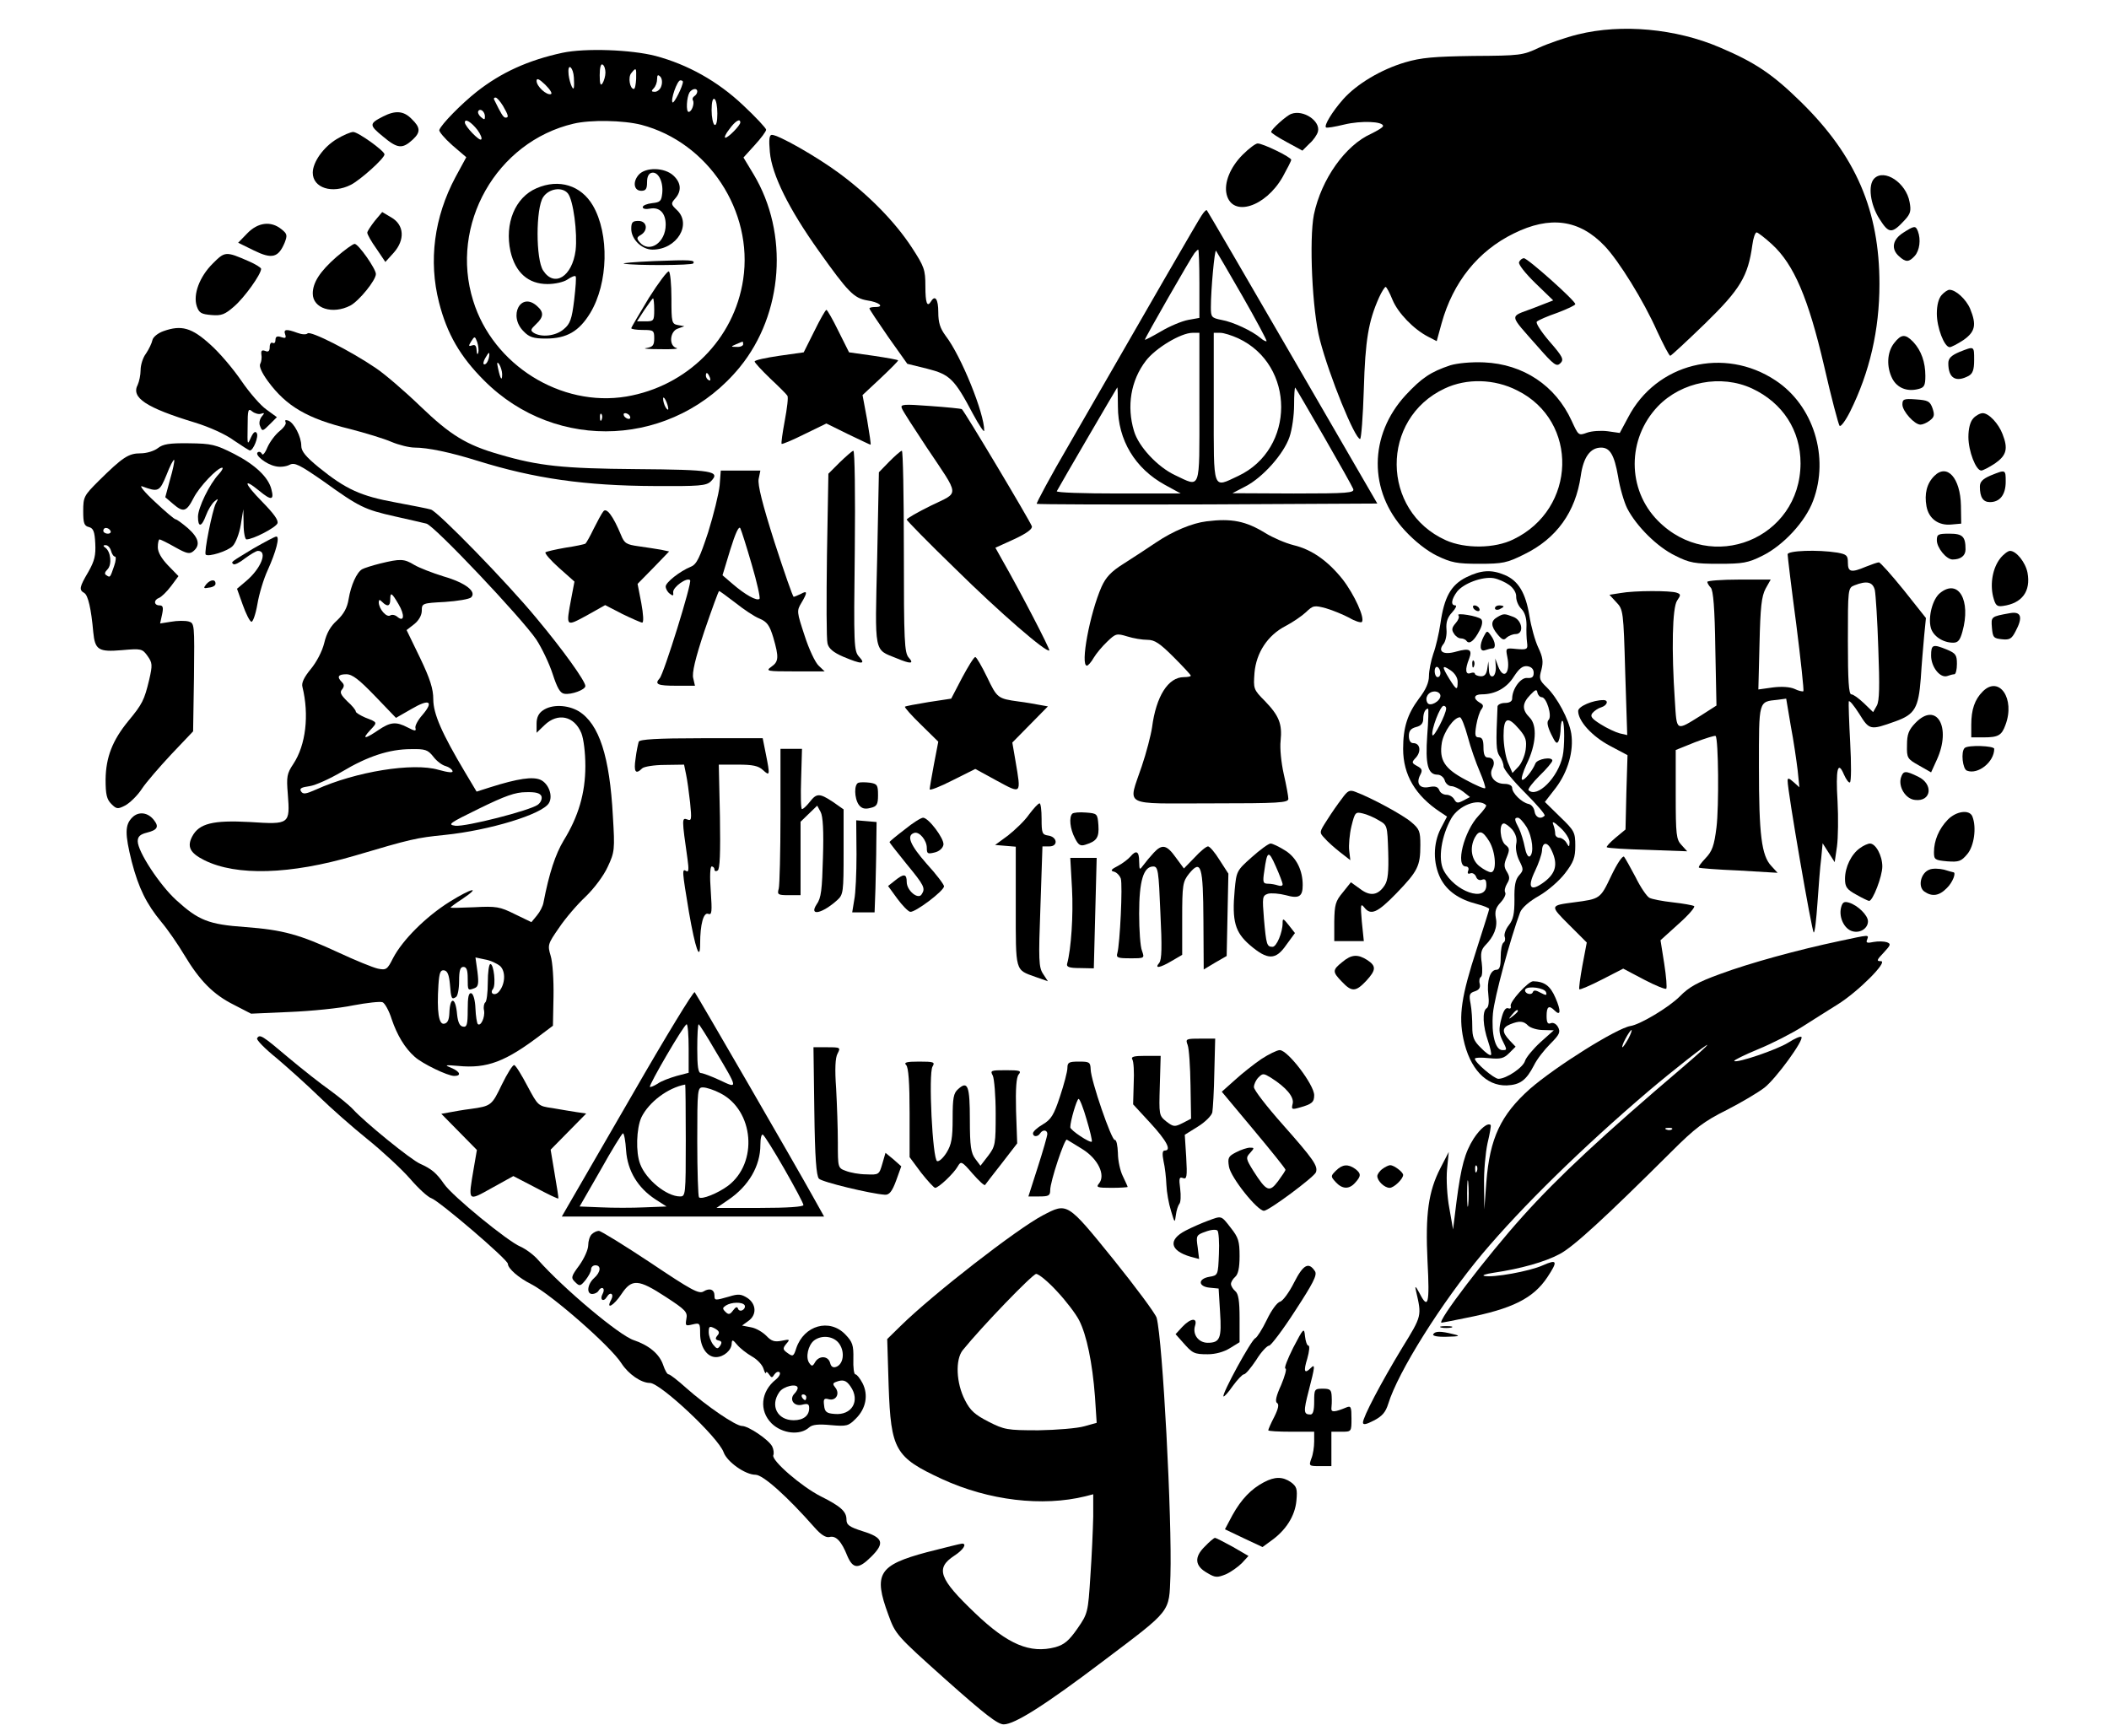 <?xml version="1.0" standalone="no"?>
<!DOCTYPE svg PUBLIC "-//W3C//DTD SVG 20010904//EN"
 "http://www.w3.org/TR/2001/REC-SVG-20010904/DTD/svg10.dtd">
<svg version="1.0" xmlns="http://www.w3.org/2000/svg"
 width="735pt" height="605pt" viewBox="0 0 735 605"
 preserveAspectRatio="xMidYMid meet">

<g transform="translate(0,605) scale(0.1,-0.1)"
fill="#000000" stroke="none">
<path d="M5499 5930 c-41 -10 -102 -31 -135 -46 -57 -27 -66 -28 -229 -29
-139 -2 -182 -6 -237 -22 -85 -25 -170 -76 -217 -129 -38 -43 -67 -91 -60 -98
2 -3 31 2 64 10 58 14 135 11 135 -5 0 -5 -19 -16 -41 -27 -90 -40 -174 -158
-200 -282 -17 -86 -6 -336 21 -437 33 -127 122 -345 140 -345 4 0 10 78 13
173 5 172 16 237 53 320 9 20 20 37 23 37 3 0 14 -20 24 -45 19 -46 74 -103
125 -129 l29 -15 17 62 c40 144 127 252 251 313 127 63 229 49 317 -43 49 -51
136 -191 183 -297 22 -47 42 -86 46 -86 3 0 58 51 122 113 122 119 149 164
164 273 3 24 10 44 15 44 4 0 29 -19 54 -42 76 -70 126 -187 181 -423 25 -110
50 -204 54 -209 4 -5 21 18 37 50 68 137 102 284 102 444 0 256 -82 447 -274
635 -98 96 -158 137 -283 190 -152 65 -341 83 -494 45z"/>
<path d="M1960 5866 c-120 -26 -214 -69 -299 -136 -53 -42 -123 -113 -130
-133 -2 -5 18 -29 45 -53 l49 -42 -38 -70 c-74 -139 -94 -291 -57 -436 28
-110 74 -189 157 -272 253 -254 663 -232 891 46 152 186 172 467 48 673 l-35
58 39 43 c22 24 40 48 40 54 0 5 -36 44 -81 86 -88 83 -192 141 -304 171 -85
22 -245 28 -325 11z m150 -69 c0 -12 -5 -29 -10 -37 -7 -11 -10 -3 -10 28 0
26 4 41 10 37 6 -3 10 -16 10 -28z m-110 -17 c1 -14 1 -29 0 -35 -3 -16 -19
28 -19 55 -1 31 17 14 19 -20z m217 -5 c-1 -19 -4 -35 -8 -35 -14 0 -21 41 -9
55 17 21 18 20 17 -20z m88 -24 c-3 -12 -14 -21 -23 -21 -12 0 -13 3 -4 12 7
7 12 21 12 32 0 15 3 17 11 9 6 -6 8 -20 4 -32z m-385 -29 c-15 -5 -50 27 -50
46 0 11 9 7 30 -13 17 -17 26 -31 20 -33z m460 43 c0 -15 -31 -77 -36 -72 -8
8 16 77 27 77 5 0 9 -2 9 -5z m50 -34 c0 -6 -5 -13 -10 -16 -6 -4 -8 -10 -5
-15 6 -10 -4 -40 -15 -40 -10 0 -7 51 3 68 10 14 27 16 27 3z m-677 -50 c19
-33 21 -41 9 -41 -8 0 -16 14 -40 63 -2 4 0 7 5 7 5 0 16 -13 26 -29z m747
-27 c0 -28 -4 -43 -10 -39 -5 3 -10 26 -10 51 0 28 4 43 10 39 6 -3 10 -26 10
-51z m-810 -10 c0 -12 -2 -12 -14 -2 -8 7 -12 16 -9 21 7 11 23 -2 23 -19z
m-26 -47 c11 -15 17 -30 13 -33 -6 -7 -56 45 -57 59 0 16 23 1 44 -26z m571
18 c233 -61 391 -301 355 -539 -31 -208 -195 -372 -407 -408 -228 -38 -465
110 -534 334 -83 265 81 554 350 617 59 14 173 12 236 -4z m345 8 c0 -10 -42
-53 -52 -53 -5 0 1 14 14 30 20 28 38 39 38 23z m-913 -802 c-3 -9 -5 -6 -6 8
-1 16 -5 21 -16 17 -12 -4 -13 -2 -3 14 12 19 13 19 21 -2 4 -12 6 -29 4 -37z
m923 29 c0 -5 -10 -10 -22 -9 -22 0 -22 1 -3 9 11 5 21 9 23 9 1 1 2 -3 2 -9z
m-887 -50 c-3 -11 -9 -20 -15 -20 -5 0 -4 9 2 20 6 11 12 20 14 20 2 0 2 -9
-1 -20z m47 -54 c0 -26 -6 -18 -14 19 -5 22 -4 26 4 15 5 -8 10 -24 10 -34z
m724 -12 c3 -8 2 -12 -4 -9 -6 3 -10 10 -10 16 0 14 7 11 14 -7z m-145 -109
c0 -5 -4 -3 -9 5 -5 8 -9 22 -9 30 0 16 17 -16 18 -35z m-232 -37 c-3 -8 -6
-5 -6 6 -1 11 2 17 5 13 3 -3 4 -12 1 -19z m98 12 c3 -5 2 -10 -4 -10 -5 0
-13 5 -16 10 -3 6 -2 10 4 10 5 0 13 -4 16 -10z"/>
<path d="M2226 5441 c-22 -25 -17 -56 9 -56 16 0 20 7 20 30 0 20 6 31 17 33
22 4 40 -31 36 -71 -3 -28 -7 -32 -35 -35 -18 -2 -33 -8 -33 -14 0 -6 11 -8
26 -5 33 6 54 -16 54 -56 0 -63 -57 -101 -91 -61 -11 13 -10 17 4 25 27 16 22
49 -8 49 -21 0 -25 -5 -25 -28 0 -36 37 -72 74 -72 85 0 139 89 84 139 -20 19
-20 22 -5 39 23 26 21 55 -6 80 -31 29 -97 30 -121 3z"/>
<path d="M1870 5394 c-75 -32 -112 -123 -91 -220 17 -74 62 -114 129 -114 27
0 57 7 70 16 13 9 25 14 28 11 3 -2 0 -40 -5 -83 -8 -66 -14 -83 -36 -101 -27
-24 -78 -30 -105 -13 -12 8 -11 12 8 30 27 25 28 42 4 63 -57 52 -102 -34 -47
-88 19 -20 34 -25 77 -25 73 0 116 25 155 89 63 104 67 276 9 375 -41 70 -118
94 -196 60z m109 -18 c19 -23 34 -138 27 -199 -12 -91 -74 -130 -113 -70 -26
39 -26 217 0 256 20 30 66 37 86 13z"/>
<path d="M2280 5140 c-69 -3 -116 -7 -105 -9 40 -7 237 -6 241 1 8 12 -10 13
-136 8z"/>
<path d="M2261 5011 c-33 -55 -61 -102 -61 -105 0 -3 18 -6 40 -6 38 0 40 -2
40 -29 0 -25 -5 -30 -27 -34 -16 -2 6 -4 47 -4 41 -1 67 1 58 4 -28 7 -24 59
5 68 l22 8 -22 4 c-22 4 -23 9 -23 93 0 49 -4 91 -9 94 -4 3 -36 -39 -70 -93z
m19 -41 c0 -38 -2 -40 -30 -40 l-30 0 26 40 c15 22 28 40 30 40 2 0 4 -18 4
-40z"/>
<path d="M1335 5644 c-49 -25 -49 -30 0 -70 50 -42 67 -44 103 -11 28 26 28
42 -3 72 -28 29 -57 31 -100 9z"/>
<path d="M4500 5653 c-17 -6 -70 -54 -70 -63 0 -3 24 -19 54 -35 l55 -30 24
24 c14 12 27 31 30 42 10 37 -51 78 -93 62z"/>
<path d="M1173 5565 c-46 -28 -83 -80 -83 -117 0 -53 68 -75 133 -42 33 17
117 92 117 106 0 12 -92 78 -109 78 -9 0 -35 -11 -58 -25z"/>
<path d="M2683 5520 c7 -79 66 -198 170 -344 103 -145 123 -165 169 -173 42
-6 62 -23 29 -23 -12 0 -21 -2 -21 -5 0 -3 30 -48 66 -100 l66 -93 69 -17 c79
-20 95 -35 160 -158 21 -39 39 -66 39 -58 1 59 -80 260 -134 330 -20 27 -26
47 -26 83 0 45 -11 61 -25 38 -14 -23 -20 -6 -20 53 0 57 -4 68 -47 134 -58
89 -149 182 -253 259 -80 59 -212 134 -235 134 -9 0 -11 -16 -7 -60z"/>
<path d="M4331 5511 c-44 -44 -66 -99 -56 -139 20 -80 135 -44 195 61 16 29
30 56 30 60 0 9 -98 57 -117 57 -7 0 -30 -17 -52 -39z"/>
<path d="M6532 5428 c-23 -23 -14 -91 18 -141 33 -52 43 -53 89 -3 19 21 22
31 16 62 -12 67 -88 117 -123 82z"/>
<path d="M4187 5298 c-14 -21 -174 -298 -461 -797 -65 -111 -115 -205 -113
-207 2 -2 270 -3 595 -2 l592 3 -295 509 c-162 280 -297 511 -299 513 -2 3
-11 -6 -19 -19z m-7 -237 l0 -119 -39 -7 c-22 -4 -65 -22 -95 -40 -31 -18 -56
-31 -56 -29 0 6 160 285 173 302 5 6 11 12 13 12 2 0 4 -54 4 -119z m150 -43
c48 -84 86 -155 84 -157 -2 -2 -12 3 -21 11 -28 24 -95 56 -136 63 -35 7 -37
10 -37 44 0 62 13 202 18 197 2 -3 44 -74 92 -158z m-150 -388 c0 -295 6 -279
-85 -236 -60 28 -127 99 -143 154 -26 86 -11 176 41 244 34 45 123 98 163 98
l24 0 0 -260z m135 241 c200 -93 200 -386 0 -480 -90 -42 -85 -57 -85 239 l0
260 23 0 c12 0 40 -9 62 -19z m-419 -238 c0 -117 60 -216 164 -273 l55 -30
-218 0 c-120 0 -216 3 -214 8 15 28 210 362 211 362 1 0 2 -30 2 -67z m718
-105 c53 -92 99 -174 102 -182 5 -14 -18 -16 -207 -16 l-214 1 46 24 c60 31
133 113 153 172 9 26 16 76 16 111 0 36 2 63 4 61 2 -2 47 -79 100 -171z"/>
<path d="M1306 5280 c-14 -18 -26 -36 -26 -41 0 -6 14 -31 32 -56 l31 -46 29
32 c40 45 37 97 -8 123 l-32 19 -26 -31z"/>
<path d="M862 5237 l-32 -33 55 -27 c63 -31 85 -25 107 27 10 26 9 31 -11 47
-37 30 -82 24 -119 -14z"/>
<path d="M6633 5239 c-38 -24 -43 -57 -15 -82 24 -22 35 -21 55 1 17 19 22 57
11 86 -8 20 -12 20 -51 -5z"/>
<path d="M1172 5154 c-57 -50 -82 -89 -82 -127 0 -52 69 -74 131 -42 30 16 89
88 89 110 0 18 -61 105 -74 105 -6 0 -35 -21 -64 -46z"/>
<path d="M741 5131 c-46 -46 -69 -108 -55 -149 8 -23 16 -27 51 -30 35 -3 47
2 79 30 36 31 94 112 94 131 0 4 -19 16 -42 26 -82 36 -84 35 -127 -8z"/>
<path d="M5294 5136 c-3 -7 21 -38 57 -73 l62 -60 -72 -28 c-82 -31 -84 -17
18 -133 57 -65 66 -71 79 -58 13 13 9 22 -38 76 -30 35 -49 65 -44 69 5 5 37
19 72 31 34 13 62 26 62 30 0 12 -166 160 -179 160 -6 0 -14 -6 -17 -14z"/>
<path d="M6767 5022 c-11 -12 -17 -36 -17 -65 0 -49 26 -117 45 -117 5 0 27
11 48 25 41 29 46 53 23 109 -14 33 -50 66 -72 66 -6 0 -18 -8 -27 -18z"/>
<path d="M2838 4896 l-37 -74 -85 -12 c-47 -7 -86 -15 -86 -20 0 -4 24 -30 54
-59 30 -28 57 -55 60 -60 4 -5 -1 -44 -9 -87 -8 -43 -13 -79 -11 -81 2 -2 38
13 80 34 l76 37 75 -37 c42 -20 77 -37 79 -37 2 0 -4 39 -12 87 l-16 86 62 58
c34 32 62 60 62 63 0 2 -39 9 -86 16 l-85 12 -37 74 c-20 41 -39 74 -42 74 -3
0 -22 -33 -42 -74z"/>
<path d="M570 4896 c-20 -7 -37 -21 -39 -32 -2 -10 -12 -31 -22 -46 -11 -14
-19 -40 -19 -58 0 -17 -5 -40 -10 -51 -24 -45 29 -80 200 -132 49 -15 107 -41
135 -62 28 -19 53 -35 56 -35 12 0 31 49 24 60 -5 9 -12 4 -21 -16 -12 -27
-12 -24 -11 38 0 61 2 66 16 54 9 -7 23 -11 31 -8 12 4 13 3 2 -10 -7 -9 -10
-23 -6 -32 8 -21 9 -20 36 7 l23 23 -37 27 c-20 14 -59 59 -87 100 -28 41 -76
98 -109 127 -64 58 -100 68 -162 46z"/>
<path d="M994 4884 c4 -12 1 -14 -14 -9 -14 5 -20 2 -20 -10 0 -9 -4 -13 -10
-10 -5 3 -10 -3 -10 -14 0 -15 -5 -19 -16 -14 -11 4 -15 1 -13 -13 2 -10 0
-25 -4 -32 -5 -8 5 -31 27 -61 64 -87 137 -130 285 -166 54 -14 120 -34 145
-45 26 -11 63 -20 81 -20 45 0 123 -16 219 -46 199 -62 375 -87 618 -88 156
-1 179 1 195 16 36 36 7 41 -259 43 -257 2 -341 11 -477 51 -116 33 -172 68
-276 168 -55 53 -125 113 -155 133 -88 60 -228 131 -238 121 -5 -5 -20 -4 -36
2 -38 14 -49 13 -42 -6z"/>
<path d="M6601 4854 c-25 -32 -27 -83 -6 -124 17 -32 51 -46 90 -36 21 5 25
12 25 46 0 47 -14 88 -42 118 -28 29 -42 28 -67 -4z"/>
<path d="M6828 4823 c-28 -12 -38 -22 -38 -39 0 -52 26 -68 71 -44 14 8 19 21
19 55 0 50 1 49 -52 28z"/>
<path d="M5055 4777 c-69 -23 -100 -44 -156 -104 -129 -140 -130 -335 -3 -472
34 -37 77 -71 112 -88 50 -24 69 -28 147 -28 82 0 97 3 157 33 113 55 179 148
197 273 9 65 33 99 71 99 31 0 46 -26 59 -100 6 -39 21 -90 32 -112 32 -62
105 -135 168 -165 49 -25 68 -28 151 -28 84 0 102 3 152 28 73 36 150 119 177
192 57 152 1 332 -131 419 -179 119 -416 60 -514 -129 l-29 -54 -42 6 c-23 3
-55 1 -72 -5 -30 -11 -30 -10 -54 42 -56 122 -168 197 -305 203 -46 2 -93 -3
-117 -10z m233 -88 c215 -107 207 -413 -14 -519 -65 -32 -168 -33 -235 -3
-227 102 -229 424 -4 529 76 36 173 34 253 -7z m818 7 c107 -50 169 -146 169
-261 -1 -263 -311 -388 -497 -200 -108 109 -108 286 0 399 83 86 220 112 328
62z"/>
<path d="M6630 4640 c0 -23 42 -70 63 -70 7 0 22 6 32 14 16 12 18 19 10 43
-9 25 -16 28 -58 31 -42 3 -47 1 -47 -18z"/>
<path d="M3143 4627 c3 -9 42 -69 85 -134 119 -178 117 -156 17 -205 -47 -23
-85 -45 -85 -49 0 -3 75 -80 168 -170 155 -153 319 -295 329 -286 3 4 -102
207 -164 315 l-24 43 66 30 c45 21 64 36 61 45 -9 23 -236 403 -244 408 -4 2
-54 7 -111 11 -93 7 -104 6 -98 -8z"/>
<path d="M6877 4592 c-11 -12 -17 -36 -17 -65 0 -49 26 -117 45 -117 5 0 27
11 48 25 40 28 46 51 26 102 -14 37 -48 73 -69 73 -9 0 -24 -8 -33 -18z"/>
<path d="M995 4579 c4 -5 -5 -19 -20 -31 -15 -12 -34 -37 -43 -57 -8 -20 -17
-30 -19 -23 -3 6 -9 9 -14 6 -14 -8 27 -42 61 -49 16 -4 38 -1 49 5 18 9 34 1
119 -58 124 -89 142 -98 249 -122 48 -11 98 -22 109 -25 27 -6 333 -330 383
-404 19 -29 45 -83 57 -120 16 -49 26 -67 41 -69 24 -4 73 14 73 27 0 17 -78
126 -170 236 -102 124 -343 371 -368 379 -9 3 -65 14 -124 25 -120 22 -172 45
-267 122 -45 37 -61 56 -61 75 0 32 -25 80 -45 88 -10 3 -13 2 -10 -5z"/>
<path d="M550 4488 c-13 -10 -39 -18 -60 -18 -42 0 -62 -13 -147 -97 -50 -50
-53 -55 -53 -104 0 -42 3 -52 20 -56 15 -4 20 -15 22 -57 2 -41 -2 -60 -24
-99 -32 -54 -33 -63 -14 -74 13 -8 24 -56 31 -136 6 -62 18 -70 100 -63 67 6
71 5 89 -20 17 -24 18 -31 6 -83 -17 -71 -24 -85 -72 -143 -56 -68 -79 -127
-80 -205 0 -52 4 -69 20 -85 18 -18 22 -19 49 -5 16 9 42 34 57 57 15 23 62
77 103 121 l76 80 3 188 c2 187 2 189 -19 195 -12 3 -39 3 -61 -1 l-38 -6 7
32 c5 24 3 31 -9 31 -20 0 -21 19 -2 26 8 3 27 21 42 41 l26 35 -36 37 c-23
24 -36 46 -36 64 0 15 3 27 6 27 3 0 28 -12 54 -27 41 -23 51 -25 64 -14 25
21 19 46 -19 80 -20 17 -39 31 -43 31 -4 0 -36 27 -72 61 -36 33 -56 58 -45
54 57 -21 61 -19 85 39 12 31 24 55 27 53 2 -3 -4 -33 -14 -67 l-17 -63 28
-24 c35 -30 46 -27 71 22 20 39 82 104 99 105 5 0 0 -10 -11 -22 -33 -35 -73
-118 -73 -149 0 -39 13 -36 28 5 7 19 20 40 29 48 14 12 15 11 5 -7 -12 -24
-42 -172 -35 -178 9 -9 77 12 94 30 10 10 23 43 28 73 l9 55 1 -52 c0 -29 5
-53 10 -53 23 0 102 41 108 56 4 11 -13 34 -53 75 -63 64 -70 87 -10 38 41
-34 52 -33 42 5 -10 42 -56 86 -130 124 -65 33 -79 36 -157 37 -70 1 -91 -3
-109 -17z m-165 -288 c3 -5 -1 -10 -9 -10 -9 0 -16 5 -16 10 0 6 4 10 9 10 6
0 13 -4 16 -10z m2 -70 c3 -11 9 -20 14 -20 4 0 3 -15 -3 -32 -14 -41 -14 -42
-27 -33 -8 4 -6 11 4 21 16 17 11 63 -9 76 -7 5 -7 8 2 8 8 0 16 -9 19 -20z"/>
<path d="M2926 4438 l-39 -39 -5 -284 c-2 -156 -2 -294 2 -308 4 -17 20 -31
55 -46 64 -27 80 -27 55 0 -18 20 -19 38 -15 370 2 194 0 348 -5 348 -5 -1
-26 -20 -48 -41z"/>
<path d="M3099 4441 l-36 -37 -6 -300 c-8 -337 -12 -316 67 -348 50 -21 63
-20 43 2 -15 17 -17 57 -17 370 0 194 -3 351 -7 351 -5 -1 -24 -18 -44 -38z"/>
<path d="M2508 4358 c-3 -29 -21 -102 -40 -163 -29 -88 -40 -112 -60 -120 -39
-16 -88 -55 -88 -69 0 -8 6 -19 14 -25 11 -9 14 -8 12 5 -1 18 48 53 59 42 8
-7 -92 -328 -106 -342 -19 -21 -7 -26 57 -26 l66 0 -6 26 c-5 18 7 69 39 165
26 76 49 139 51 139 3 0 28 -19 57 -41 29 -23 66 -48 84 -55 26 -11 35 -23 48
-66 20 -69 19 -84 -7 -102 -21 -15 -15 -16 82 -16 l104 0 -21 20 c-12 11 -34
58 -49 105 -27 82 -28 86 -11 114 22 37 21 44 -2 31 -11 -5 -22 -10 -25 -10
-3 0 -33 86 -67 191 -42 132 -59 200 -55 220 l6 29 -69 0 -69 0 -4 -52z m112
-276 c18 -61 30 -115 27 -119 -9 -9 -50 14 -94 52 l-35 30 27 89 c18 58 30 84
35 75 4 -8 22 -65 40 -127z"/>
<path d="M6741 4391 c-26 -26 -35 -62 -27 -106 8 -43 42 -68 88 -63 l33 3 -1
63 c-2 96 -48 148 -93 103z"/>
<path d="M6938 4393 c-28 -12 -38 -22 -38 -39 0 -37 11 -54 35 -54 35 0 55 26
55 71 0 43 0 43 -52 22z"/>
<path d="M2103 4268 c-6 -7 -21 -35 -34 -61 -13 -27 -26 -50 -29 -52 -4 -2
-35 -9 -70 -14 -34 -6 -65 -13 -69 -16 -3 -4 18 -28 47 -54 l54 -48 -11 -58
c-19 -101 -20 -100 54 -60 l64 36 60 -31 c33 -16 65 -30 69 -30 6 0 4 30 -3
68 l-13 67 55 56 55 57 -28 6 c-16 3 -51 8 -78 12 -43 6 -50 10 -62 40 -27 65
-50 96 -61 82z"/>
<path d="M4205 4233 c-50 -6 -117 -34 -175 -73 -30 -20 -81 -54 -113 -74 -45
-28 -63 -48 -78 -81 -41 -93 -75 -275 -51 -275 4 0 15 12 24 28 9 15 30 40 47
56 29 28 33 29 69 18 22 -7 53 -12 71 -12 25 0 43 -12 91 -60 33 -33 60 -62
60 -65 0 -3 -11 -5 -24 -5 -55 0 -97 -67 -111 -175 -4 -27 -20 -89 -36 -136
-48 -143 -73 -129 241 -129 237 0 270 2 270 16 0 8 -7 47 -16 86 -9 40 -14 91
-11 116 6 59 -5 87 -55 139 -40 40 -40 43 -36 98 6 70 46 131 108 163 25 13
57 35 71 48 25 24 29 25 70 14 24 -7 60 -22 81 -33 20 -12 40 -18 44 -15 12
13 -26 96 -67 149 -52 65 -108 104 -171 119 -28 7 -72 26 -98 42 -68 42 -118
52 -205 41z"/>
<path d="M6750 4167 c0 -26 33 -67 55 -67 28 0 45 13 45 35 0 45 -10 55 -56
55 -39 0 -44 -2 -44 -23z"/>
<path d="M884 4139 c-82 -50 -79 -47 -71 -55 4 -4 22 5 41 20 19 14 39 26 45
26 35 0 11 -61 -41 -105 l-32 -27 20 -56 c11 -31 24 -57 30 -59 5 -2 15 26 21
61 6 36 22 89 36 119 29 64 43 117 30 117 -5 0 -40 -19 -79 -41z"/>
<path d="M6230 4118 c0 -7 13 -116 30 -243 16 -126 27 -231 25 -234 -3 -2 -17
1 -31 8 -16 7 -45 9 -76 5 l-50 -7 4 159 c3 128 7 165 21 192 l18 32 -111 0
c-60 0 -110 -4 -110 -8 0 -4 6 -14 12 -20 9 -9 14 -73 16 -212 l4 -199 -53
-34 c-90 -56 -85 -58 -92 51 -12 176 -9 325 8 349 13 19 13 22 -1 27 -20 8
-148 8 -197 -1 l-38 -6 24 -26 c24 -25 25 -31 31 -245 l7 -218 -26 6 c-15 4
-45 18 -67 32 -32 20 -37 28 -28 39 7 8 20 17 31 20 21 7 26 25 7 25 -37 0
-88 -22 -88 -38 0 -35 48 -88 110 -121 l62 -33 -4 -130 -3 -129 -35 -29 c-19
-16 -33 -31 -30 -33 3 -3 67 -7 143 -9 l137 -5 -20 22 c-18 19 -20 35 -20 176
l0 155 67 27 c37 14 69 24 72 22 10 -10 12 -247 3 -319 -8 -64 -15 -83 -38
-107 -15 -16 -26 -30 -23 -33 2 -2 65 -7 139 -10 l135 -8 -22 24 c-34 36 -43
109 -43 344 0 235 -2 228 65 235 l30 4 16 -95 c10 -52 20 -122 24 -155 l6 -59
-20 18 c-16 14 -21 16 -21 5 -1 -32 85 -529 91 -529 4 0 9 46 13 103 4 56 9
126 13 155 l5 53 21 -33 21 -33 8 55 c4 30 5 101 2 157 -7 112 1 144 22 94 8
-18 17 -30 21 -28 5 3 5 65 1 139 -4 73 -6 138 -5 143 2 6 18 -14 36 -42 36
-58 38 -59 127 -27 67 24 80 46 88 149 3 50 9 117 12 151 l6 60 -77 97 c-43
53 -82 97 -87 97 -5 0 -25 -7 -45 -15 -52 -22 -63 -19 -63 14 0 25 -4 29 -37
35 -69 11 -173 7 -173 -6z m304 -125 c3 -16 9 -107 12 -203 5 -132 4 -182 -5
-199 l-13 -23 -32 31 c-18 17 -37 31 -44 31 -9 0 -12 48 -12 185 0 183 0 186
23 195 43 17 64 12 71 -17z"/>
<path d="M6971 4104 c-26 -33 -36 -87 -25 -133 8 -31 13 -36 34 -33 67 9 98
51 86 116 -7 36 -39 76 -61 76 -7 0 -23 -12 -34 -26z"/>
<path d="M1325 4086 c-28 -7 -56 -16 -63 -20 -19 -11 -39 -56 -47 -104 -5 -31
-17 -52 -40 -74 -23 -20 -37 -45 -45 -79 -7 -29 -27 -67 -47 -91 -23 -28 -33
-48 -29 -62 24 -98 12 -203 -32 -269 -22 -33 -24 -44 -19 -104 8 -106 7 -107
-132 -98 -129 7 -177 -5 -201 -50 -19 -36 -8 -58 42 -83 112 -56 300 -50 522
15 199 59 217 63 316 73 156 16 340 72 363 111 15 25 -1 68 -29 81 -27 12 -78
5 -176 -26 l-47 -15 -40 67 c-81 136 -111 204 -111 255 0 36 -11 71 -46 144
l-47 97 27 21 c16 13 26 31 26 47 0 25 2 26 80 30 45 3 86 10 92 16 20 20 -20
51 -96 73 -39 12 -85 30 -102 40 -36 22 -49 22 -119 5z m64 -142 c22 -37 20
-64 -4 -44 -8 7 -19 9 -25 5 -13 -8 -39 22 -40 45 0 11 3 11 12 2 18 -18 28
-15 28 8 0 28 5 25 29 -16z m-82 -320 l73 -76 54 31 c63 37 79 27 38 -21 -16
-18 -27 -39 -24 -46 3 -11 -3 -10 -26 2 -42 22 -61 20 -104 -9 -47 -32 -58
-32 -28 0 26 28 27 27 -17 44 -18 8 -33 17 -33 21 0 5 -13 21 -30 36 -22 22
-27 31 -18 41 8 10 8 17 0 25 -19 19 -14 28 15 28 21 0 44 -18 100 -76z m203
-211 c12 -16 31 -30 43 -33 11 -3 22 -11 24 -17 3 -7 -13 -6 -49 4 -88 26
-288 -6 -427 -69 -36 -16 -45 -17 -52 -6 -6 10 1 14 30 18 21 3 71 26 112 50
90 54 166 79 241 79 50 1 59 -2 78 -26z m377 -138 c3 -9 -2 -22 -13 -30 -28
-20 -250 -77 -287 -73 -29 4 -21 9 83 60 90 44 126 57 163 57 34 1 49 -3 54
-14z"/>
<path d="M5110 4038 c-54 -27 -77 -70 -90 -161 -5 -34 -16 -82 -25 -106 -8
-24 -15 -59 -15 -77 0 -23 -11 -48 -35 -79 -40 -54 -55 -100 -55 -175 0 -91
43 -163 129 -220 l24 -16 -22 -42 c-27 -53 -27 -120 -1 -173 23 -45 65 -74
128 -90 23 -6 42 -14 42 -17 0 -3 -20 -66 -44 -141 -53 -163 -63 -231 -46
-312 22 -104 79 -164 151 -162 47 2 68 18 95 70 10 21 36 54 57 75 32 32 36
41 27 58 -6 11 -16 17 -25 14 -11 -5 -15 2 -15 25 0 33 8 39 28 19 21 -21 23
-2 3 44 -18 42 -38 57 -78 58 -17 0 -84 -73 -78 -87 2 -7 -2 -10 -9 -7 -9 3
-17 -9 -24 -38 -9 -34 -8 -49 3 -72 18 -36 18 -36 1 -36 -25 0 -39 56 -33 128
5 56 61 262 95 353 7 16 32 38 66 57 31 18 70 52 90 78 30 39 36 55 36 96 0
47 -3 53 -53 101 l-53 52 38 49 c43 57 63 129 54 189 -8 50 -49 126 -86 162
-25 24 -27 30 -18 61 7 28 5 43 -11 77 -11 23 -25 73 -31 111 -13 79 -38 122
-86 142 -47 20 -83 17 -134 -8z m150 -27 c15 -11 25 -28 24 -41 0 -13 7 -31
18 -42 12 -12 18 -32 18 -56 -1 -20 0 -48 2 -62 3 -23 0 -25 -36 -22 -39 4
-39 4 -33 -27 12 -57 -13 -83 -32 -33 l-10 27 2 -29 c1 -16 -4 -31 -10 -33 -8
-3 -14 6 -14 24 l-2 28 -4 -27 c-3 -19 -10 -26 -24 -25 -10 1 -19 5 -19 9 0 4
-7 5 -15 2 -18 -7 -20 13 -5 50 12 32 2 38 -45 25 -45 -13 -66 0 -44 27 7 9
12 32 10 51 -2 25 4 42 20 59 12 13 17 24 11 24 -17 0 -14 21 6 48 23 29 88
53 127 47 17 -3 41 -14 55 -24z m-240 -307 c0 -8 -4 -14 -10 -14 -5 0 -10 9
-10 21 0 11 5 17 10 14 6 -3 10 -13 10 -21z m60 -30 c0 -32 -4 -30 -29 10 -27
44 -26 50 4 30 15 -10 25 -26 25 -40z m265 31 c0 -15 -6 -19 -22 -18 -23 3
-53 -38 -53 -72 0 -9 -9 -15 -25 -15 -14 0 -25 -6 -26 -12 -6 -133 -5 -155 7
-173 8 -11 14 -27 14 -36 0 -10 34 -51 75 -92 41 -41 72 -77 68 -80 -14 -14
-32 -6 -35 15 -2 13 -11 24 -21 26 -24 5 -57 38 -57 56 0 8 -11 14 -27 14 -34
0 -56 28 -42 54 11 21 4 38 -17 38 -9 0 -14 11 -14 35 0 25 -4 35 -16 35 -13
0 -15 7 -9 43 4 23 12 48 18 55 8 11 7 16 -6 23 -24 14 -21 29 7 29 47 0 87
22 112 62 19 29 31 38 47 36 14 -2 22 -10 22 -23z m28 -85 c17 0 37 -66 24
-79 -7 -7 -4 -23 9 -50 15 -31 20 -36 26 -23 4 9 7 30 7 46 1 16 4 27 7 23 7
-6 7 -91 0 -122 -16 -75 -89 -148 -119 -119 -3 4 14 26 38 50 25 24 45 48 45
53 0 15 -53 6 -59 -10 -11 -27 -41 -63 -47 -56 -3 3 4 27 16 53 34 69 38 136
11 163 -27 27 -27 49 2 79 18 19 23 21 25 8 2 -9 9 -16 15 -16z m-353 5 c0
-19 -36 -39 -45 -25 -11 18 3 40 25 40 11 0 20 -7 20 -15z m20 -44 c0 -20 -44
-105 -48 -93 -5 17 27 102 39 102 5 0 9 -4 9 -9z m-66 -94 c-7 -101 2 -137 36
-137 10 0 22 -9 25 -20 3 -11 14 -20 23 -20 9 0 28 -9 41 -19 l24 -19 -23 -12
c-19 -10 -24 -10 -32 4 -5 9 -17 16 -27 16 -11 0 -22 7 -25 16 -5 12 -14 15
-35 11 -34 -7 -47 13 -31 43 8 15 6 21 -11 30 -20 11 -20 13 -4 30 19 22 14
50 -10 50 -9 0 -15 9 -15 25 0 18 7 26 25 31 17 4 25 13 25 28 0 21 7 36 17
36 2 0 1 -42 -3 -93z m141 -4 c10 -38 29 -92 42 -122 13 -30 21 -56 19 -58 -3
-3 -33 10 -68 29 -74 39 -93 69 -83 130 7 38 42 88 63 88 5 0 17 -30 27 -67z
m180 25 c23 -27 26 -39 22 -71 -3 -22 -15 -49 -26 -60 l-20 -21 -16 37 c-8 20
-15 61 -15 92 0 65 14 71 55 23z m-116 -264 c3 -3 -9 -19 -26 -37 -51 -54 -82
-177 -44 -177 7 0 11 -6 8 -14 -4 -10 -1 -13 7 -10 7 3 16 -2 20 -11 3 -10 12
-15 21 -11 11 4 15 -1 15 -19 0 -61 -110 -23 -149 52 -20 39 -8 119 27 181 26
45 94 71 121 46z m141 -76 c21 -35 27 -93 11 -103 -6 -3 -13 11 -17 32 -4 21
-13 50 -20 65 -17 32 -17 38 -4 38 6 0 19 -15 30 -32z m150 -53 c-1 -18 -1
-19 -11 -2 -5 9 -17 17 -24 17 -8 0 -15 6 -15 14 0 8 -3 23 -7 33 -5 12 3 9
25 -12 18 -16 32 -39 32 -50z m-199 43 c12 -16 17 -32 13 -50 -3 -15 2 -40 11
-58 15 -30 15 -33 -1 -51 -13 -15 -17 -36 -16 -84 0 -50 -4 -70 -20 -90 -11
-14 -17 -32 -14 -40 3 -8 1 -17 -4 -20 -6 -4 -10 -26 -10 -51 0 -33 -4 -44
-15 -44 -22 0 -34 -40 -28 -87 3 -25 1 -43 -6 -47 -16 -10 -13 -63 5 -115 8
-24 13 -46 10 -48 -3 -3 -19 8 -35 25 -25 24 -30 38 -30 73 0 24 -2 60 -6 81
-6 31 -4 37 15 43 15 5 20 13 17 26 -3 10 -1 21 4 24 5 3 6 25 3 49 -5 33 -2
46 12 61 30 30 44 64 37 96 -4 23 0 36 17 54 12 13 19 28 16 34 -4 6 -1 19 6
31 10 16 10 24 0 41 -11 17 -11 27 -1 51 11 27 10 32 -4 43 -19 14 -24 75 -6
75 6 0 19 -10 30 -22z m-81 -40 c23 -38 27 -108 6 -108 -7 0 -25 9 -40 21 -28
22 -35 64 -16 100 15 27 27 24 50 -13z m218 -33 c22 -47 14 -78 -25 -108 -49
-37 -62 -22 -33 38 12 25 23 57 24 70 1 32 20 32 34 0z m-20 -493 c4 -12 0
-12 -19 -2 -16 9 -24 10 -27 2 -2 -6 -10 -8 -18 -5 -7 3 -11 9 -8 15 9 13 67
5 72 -10z m-98 -66 c0 -2 -8 -10 -17 -17 -16 -13 -17 -12 -4 4 13 16 21 21 21
13z m36 -51 c9 -8 32 -15 52 -15 l37 -1 -47 -42 c-25 -23 -49 -52 -53 -64 -6
-23 -65 -63 -93 -63 -15 0 -82 57 -82 70 0 4 22 5 49 2 41 -4 52 -1 71 18 l22
22 -21 22 c-27 29 -27 44 2 56 32 13 47 12 63 -5z"/>
<path d="M5135 3930 c3 -5 11 -10 16 -10 6 0 7 5 4 10 -3 6 -11 10 -16 10 -6
0 -7 -4 -4 -10z"/>
<path d="M5210 3930 c0 -5 7 -7 15 -4 8 4 15 8 15 10 0 2 -7 4 -15 4 -8 0 -15
-4 -15 -10z"/>
<path d="M5083 3905 c4 -5 -1 -17 -10 -27 -13 -15 -15 -23 -6 -36 5 -9 16 -17
24 -17 8 0 17 -4 20 -9 10 -13 27 1 45 36 10 18 12 34 6 40 -11 11 -90 24 -79
13z"/>
<path d="M5218 3899 c-23 -13 -23 -31 1 -60 16 -19 22 -22 32 -11 7 6 21 12
31 12 30 0 24 48 -8 60 -31 12 -34 12 -56 -1z"/>
<path d="M5171 3832 c-16 -31 -14 -55 5 -48 9 3 20 6 25 6 13 0 11 23 -5 45
-13 18 -14 18 -25 -3z"/>
<path d="M5131 3734 c0 -11 3 -14 6 -6 3 7 2 16 -1 19 -3 4 -6 -2 -5 -13z"/>
<path d="M719 4014 c-11 -14 -10 -16 9 -12 13 1 23 7 23 13 1 17 -17 16 -32
-1z"/>
<path d="M6761 3983 c-26 -21 -42 -83 -32 -121 8 -29 42 -52 78 -52 17 0 24 9
32 38 31 110 -14 187 -78 135z"/>
<path d="M7005 3913 c-67 -12 -66 -12 -63 -51 3 -34 6 -37 35 -40 27 -3 34 2
47 27 27 50 20 71 -19 64z"/>
<path d="M6730 3765 c0 -40 32 -80 57 -71 8 3 19 6 24 6 5 0 9 16 9 36 0 31
-4 37 -35 50 -49 20 -55 18 -55 -21z"/>
<path d="M3353 3688 l-38 -73 -79 -12 c-43 -7 -80 -14 -82 -16 -3 -2 23 -31
56 -63 l60 -59 -15 -78 c-8 -43 -15 -83 -15 -88 0 -5 36 9 79 31 l80 40 75
-41 c87 -47 85 -49 65 69 l-11 64 62 63 62 63 -28 5 c-16 3 -49 9 -74 12 -73
10 -75 12 -110 85 -19 39 -37 70 -41 70 -5 0 -25 -33 -46 -72z"/>
<path d="M6910 3640 c-28 -28 -40 -63 -40 -116 l0 -44 43 0 c51 0 63 7 76 43
35 92 -22 174 -79 117z"/>
<path d="M1892 3574 c-15 -10 -22 -25 -22 -46 l0 -32 28 27 c46 44 103 32 128
-28 8 -20 14 -68 14 -115 0 -94 -24 -176 -76 -260 -28 -47 -50 -112 -70 -216
-2 -12 -12 -32 -23 -45 l-19 -23 -58 28 c-52 26 -65 28 -141 24 -46 -2 -83 -3
-83 -1 0 1 18 15 40 29 70 47 34 39 -43 -9 -83 -52 -164 -133 -197 -196 -20
-40 -24 -43 -53 -37 -18 4 -79 29 -137 56 -136 63 -193 79 -326 89 -127 9
-162 23 -240 94 -58 53 -134 169 -134 205 0 16 8 24 32 30 36 9 43 20 25 43
-21 28 -54 32 -76 10 -26 -26 -26 -57 -2 -154 24 -92 51 -147 103 -210 22 -26
58 -78 80 -115 54 -90 101 -138 173 -174 l60 -31 135 6 c74 3 174 13 221 23
48 9 93 14 102 11 8 -3 23 -30 32 -59 19 -56 46 -101 80 -131 26 -24 115 -67
138 -67 26 0 21 15 -10 28 -25 10 -23 11 23 7 102 -10 166 14 295 113 l36 27
2 102 c1 57 -3 120 -10 142 -11 37 -10 41 29 97 22 33 64 82 93 109 30 29 63
73 77 104 24 51 25 60 18 175 -11 210 -48 323 -119 367 -39 23 -94 25 -125 3z
m-149 -891 c20 -19 18 -63 -4 -89 -14 -17 -34 -7 -21 9 11 14 3 87 -9 87 -5 0
-9 -29 -9 -64 0 -36 -4 -67 -9 -70 -4 -3 -7 -16 -4 -28 4 -24 -12 -57 -22 -47
-3 4 -7 28 -8 54 -1 28 -7 50 -14 53 -10 3 -13 -13 -13 -58 0 -52 -3 -61 -17
-58 -11 2 -17 15 -20 42 -5 62 -25 65 -27 4 -1 -22 -6 -34 -18 -36 -19 -4 -26
42 -20 136 3 43 7 52 20 50 12 -2 17 -17 20 -48 4 -51 6 -55 21 -45 6 3 11 28
11 56 0 37 4 49 15 49 11 0 15 -11 15 -40 0 -43 0 -43 24 -34 13 5 15 16 10
57 l-7 50 33 -7 c19 -3 42 -14 53 -23z"/>
<path d="M6675 3530 c-23 -24 -29 -39 -29 -77 -1 -45 1 -48 42 -71 l42 -24 20
44 c52 114 -1 205 -75 128z"/>
<path d="M2226 3465 c-2 -7 -8 -33 -11 -59 -7 -46 0 -57 23 -34 6 6 42 12 79
12 l67 1 7 -34 c4 -18 10 -62 14 -98 6 -60 5 -65 -10 -59 -19 7 -19 2 1 -138
5 -36 4 -47 -4 -42 -16 10 -15 2 9 -143 22 -127 39 -175 39 -110 0 68 12 110
28 104 13 -5 14 6 9 80 -4 51 -2 85 3 85 6 0 10 -5 10 -11 0 -5 5 -7 11 -3 8
4 10 62 8 188 l-4 181 66 0 c52 0 72 -4 88 -19 24 -22 25 -19 10 56 l-11 55
-214 0 c-156 0 -214 -4 -218 -12z"/>
<path d="M6847 3443 c-14 -13 -7 -74 8 -79 38 -15 95 30 95 76 0 11 -92 14
-103 3z"/>
<path d="M2720 3208 c0 -128 -3 -243 -6 -255 -6 -21 -3 -23 35 -23 l41 0 0
128 0 128 29 28 29 28 12 -22 c8 -15 11 -66 8 -159 -3 -112 -6 -141 -22 -163
-28 -43 20 -32 72 15 21 19 22 28 22 168 l0 148 -37 26 c-47 31 -57 31 -81 0
-11 -14 -23 -25 -27 -25 -4 0 -5 47 -3 105 l3 105 -37 0 -38 0 0 -232z"/>
<path d="M6625 3340 c-10 -32 16 -75 49 -78 57 -7 65 55 11 81 -45 22 -52 21
-60 -3z"/>
<path d="M2992 3322 c-16 -5 -15 -54 1 -77 10 -13 21 -16 40 -11 23 5 27 12
27 45 0 35 -3 39 -28 43 -16 2 -34 2 -40 0z"/>
<path d="M4677 3267 c-14 -18 -37 -51 -52 -75 -27 -42 -28 -43 -9 -63 10 -12
35 -34 54 -49 l36 -28 -4 34 c-2 18 1 56 8 85 12 48 14 50 39 44 14 -3 40 -14
56 -24 30 -17 30 -18 33 -110 2 -70 -1 -99 -12 -116 -23 -36 -51 -40 -86 -13
l-32 23 -28 -35 c-26 -31 -29 -43 -30 -102 l0 -68 51 0 52 0 -7 68 c-5 58 -4
65 8 50 23 -30 46 -20 113 49 74 77 83 94 83 168 0 47 -3 56 -32 80 -29 25
-140 85 -194 105 -20 8 -27 5 -47 -23z"/>
<path d="M3586 3211 c-15 -22 -49 -54 -73 -73 l-45 -33 36 -3 36 -3 0 -208 c0
-231 -3 -220 69 -246 l43 -15 -17 26 c-15 23 -16 48 -9 235 l7 209 24 0 c32 0
28 34 -5 38 -20 3 -22 9 -22 58 0 30 -3 54 -7 54 -5 0 -21 -18 -37 -39z"/>
<path d="M3737 3214 c-12 -12 -8 -53 9 -85 12 -24 19 -29 37 -23 39 12 48 25
45 68 -3 40 -4 41 -43 44 -23 2 -44 0 -48 -4z"/>
<path d="M6788 3193 c-31 -32 -48 -73 -48 -113 0 -26 3 -28 46 -32 41 -3 49 0
70 25 24 28 33 93 18 131 -10 26 -57 19 -86 -11z"/>
<path d="M3153 3159 c-29 -22 -53 -42 -53 -44 0 -2 27 -36 60 -77 61 -74 66
-84 52 -105 -12 -20 -52 13 -52 43 0 29 -10 30 -41 5 l-24 -19 32 -44 c17 -23
37 -44 45 -46 17 -3 118 73 118 89 0 6 -27 42 -61 79 -57 65 -71 98 -43 107
18 6 44 -26 44 -52 0 -21 3 -22 28 -16 16 4 28 15 30 27 3 21 -52 94 -71 94
-7 0 -36 -18 -64 -41z"/>
<path d="M2985 3073 c0 -65 -3 -137 -8 -160 l-7 -43 39 0 39 0 3 83 c1 45 3
116 3 157 l1 75 -35 3 -36 3 1 -118z"/>
<path d="M4362 3062 c-52 -46 -53 -49 -59 -113 -10 -110 1 -148 53 -193 62
-53 90 -53 127 1 l30 41 -22 28 c-19 24 -21 24 -21 7 0 -33 -21 -83 -35 -83
-20 0 -22 7 -30 97 -6 76 -6 81 14 88 11 3 39 1 62 -5 46 -13 59 -5 59 35 0
52 -22 96 -60 120 -22 14 -45 25 -52 25 -7 0 -37 -22 -66 -48z m108 -94 c0 -6
-7 -7 -16 -4 -9 3 -24 6 -35 6 -17 0 -19 5 -13 43 10 73 15 75 40 18 13 -29
24 -58 24 -63z"/>
<path d="M6482 3094 c-30 -21 -52 -66 -52 -107 0 -28 6 -37 39 -55 21 -12 42
-22 45 -22 13 0 46 86 46 120 0 38 -23 80 -43 80 -7 0 -23 -7 -35 -16z"/>
<path d="M4021 3078 c-12 -13 -28 -32 -36 -43 -14 -19 -14 -18 -15 13 0 35
-10 41 -31 16 -7 -8 -26 -23 -43 -32 -24 -12 -27 -17 -14 -20 9 -2 20 -13 24
-24 7 -22 -3 -229 -12 -260 -5 -16 2 -18 45 -18 50 0 50 0 41 26 -6 14 -10 72
-10 130 0 113 15 164 49 164 17 0 19 -14 25 -161 6 -119 5 -164 -4 -175 -18
-21 2 -18 44 7 l36 21 0 126 c0 119 2 129 24 157 42 51 49 28 50 -164 l1 -170
40 24 40 23 3 144 3 143 -31 48 c-16 26 -34 47 -40 47 -6 0 -27 -17 -47 -39
l-37 -38 -28 38 c-32 45 -48 48 -77 17z"/>
<path d="M5615 2997 c-38 -80 -38 -80 -130 -92 -84 -11 -84 -11 -17 -78 l62
-62 -15 -79 c-8 -44 -13 -81 -11 -84 3 -2 38 13 79 34 l74 38 72 -38 c40 -21
75 -35 78 -32 3 3 0 42 -7 87 l-13 82 63 57 c35 31 59 59 54 62 -5 3 -38 9
-74 13 -36 4 -73 11 -82 16 -9 5 -31 37 -48 72 -18 34 -36 66 -40 71 -5 5 -24
-23 -45 -67z"/>
<path d="M3736 2953 c5 -92 -3 -211 -17 -262 -3 -11 7 -15 44 -15 l49 -1 5
193 5 192 -46 0 -46 0 6 -107z"/>
<path d="M6724 3019 c-30 -11 -41 -59 -18 -76 27 -19 52 -16 79 12 20 19 34
55 22 55 -1 0 -16 4 -32 9 -17 4 -40 5 -51 0z"/>
<path d="M6416 2886 c-8 -34 12 -75 41 -82 27 -7 53 11 53 35 0 21 -36 56 -66
65 -17 5 -23 2 -28 -18z"/>
<path d="M6410 2770 c-142 -30 -311 -76 -416 -115 -77 -28 -108 -45 -140 -78
-38 -38 -138 -98 -172 -103 -48 -8 -259 -140 -350 -219 -102 -91 -140 -172
-152 -325 l-7 -95 -1 85 c-1 47 5 112 12 145 8 33 13 62 11 64 -10 9 -36 -12
-59 -47 -31 -49 -44 -97 -60 -220 l-12 -97 -13 74 c-8 42 -11 102 -8 135 l6
61 -29 -56 c-42 -82 -53 -160 -45 -326 8 -149 2 -169 -28 -110 -14 26 -17 27
-12 7 20 -87 21 -85 -48 -197 -74 -122 -137 -242 -137 -261 0 -9 11 -7 38 7
29 15 41 29 50 58 34 111 185 352 328 523 138 164 349 371 579 567 86 73 205
166 205 161 0 -3 -39 -38 -87 -79 -275 -234 -433 -381 -556 -518 -126 -140
-302 -371 -283 -371 2 0 39 7 82 16 165 32 238 69 287 143 37 56 34 63 -16 41
-46 -21 -175 -44 -204 -37 -10 2 5 7 32 11 95 14 180 38 230 65 47 24 159 127
389 356 84 84 115 107 193 146 51 26 110 61 132 78 41 32 139 167 129 177 -4
3 -24 -6 -46 -20 -40 -25 -179 -72 -188 -64 -2 3 35 21 83 41 49 20 119 56
155 79 37 24 92 58 122 77 71 44 178 151 151 151 -16 0 -15 4 10 30 24 26 26
30 11 36 -9 3 -30 4 -46 1 -23 -5 -28 -3 -23 8 6 18 11 18 -97 -5z m-735 -340
c-9 -16 -18 -30 -21 -30 -2 0 2 14 11 30 9 17 18 30 21 30 2 0 -2 -13 -11 -30z
m152 -316 c-3 -3 -12 -4 -19 -1 -8 3 -5 6 6 6 11 1 17 -2 13 -5z m-680 -146
c-3 -8 -6 -5 -6 6 -1 11 2 17 5 13 3 -3 4 -12 1 -19z m-30 -115 c-2 -21 -4 -4
-4 37 0 41 2 58 4 38 2 -21 2 -55 0 -75z"/>
<path d="M4678 2697 c-35 -28 -35 -34 -1 -69 34 -36 48 -35 84 3 35 38 36 52
4 73 -33 21 -55 20 -87 -7z"/>
<path d="M2205 2237 c-115 -199 -218 -377 -228 -394 l-19 -33 457 0 457 0 -38
68 c-57 103 -406 706 -413 714 -4 4 -101 -155 -216 -355z m195 158 l0 -84 -42
-11 c-24 -7 -54 -18 -66 -27 -13 -8 -25 -13 -27 -11 -5 5 119 218 128 218 4 0
7 -38 7 -85z m94 -9 c79 -132 78 -131 15 -101 -30 14 -60 25 -66 25 -10 0 -13
24 -13 85 0 47 2 85 5 85 2 0 29 -42 59 -94z m-104 -311 c0 -190 -1 -195 -20
-195 -47 0 -119 59 -139 113 -16 41 -13 124 4 162 26 54 93 104 153 115 1 0 2
-88 2 -195z m120 165 c118 -60 133 -243 27 -323 -35 -26 -92 -49 -101 -40 -3
4 -6 91 -6 195 0 183 1 188 20 188 12 0 39 -9 60 -20z m-328 -200 c5 -71 41
-130 102 -170 l39 -25 -77 -3 c-42 -2 -110 -2 -151 0 l-75 3 73 127 c39 70 75
128 78 128 4 0 9 -27 11 -60z m552 -65 c36 -63 66 -119 66 -125 0 -6 -54 -10
-152 -10 l-151 0 41 28 c71 48 112 118 112 192 0 23 4 39 9 35 5 -3 39 -57 75
-120z"/>
<path d="M896 2431 c-3 -5 27 -36 68 -69 40 -34 107 -94 148 -134 41 -40 117
-107 168 -148 51 -41 118 -103 148 -137 30 -35 64 -66 75 -69 27 -9 267 -214
267 -229 0 -16 38 -49 80 -70 71 -36 279 -218 316 -277 24 -37 68 -68 99 -68
36 0 239 -190 257 -242 12 -33 75 -78 111 -78 26 0 110 -75 206 -184 22 -25
39 -36 52 -33 22 6 42 -15 62 -66 20 -46 39 -47 84 -2 47 47 41 66 -30 88 -47
15 -57 22 -57 41 0 28 -20 46 -90 81 -67 34 -172 125 -165 143 3 7 1 21 -4 31
-13 24 -83 71 -105 71 -22 0 -123 69 -194 132 -30 27 -57 48 -62 48 -5 0 -13
15 -19 33 -13 38 -49 68 -102 86 -50 16 -244 179 -333 279 -15 18 -44 39 -62
47 -44 18 -237 176 -266 218 -27 39 -44 53 -84 71 -32 14 -192 144 -234 190
-14 15 -50 44 -80 66 -30 21 -95 72 -145 114 -91 77 -100 83 -109 67z"/>
<path d="M4139 2408 c5 -13 9 -76 10 -140 l2 -117 -29 -15 c-28 -14 -32 -14
-57 5 -26 21 -26 23 -23 125 l3 104 -53 0 c-40 0 -51 -3 -46 -12 5 -7 7 -45 5
-85 l-2 -72 60 -65 c57 -62 75 -96 50 -96 -8 0 -9 -12 -4 -37 5 -21 9 -58 10
-83 1 -25 8 -65 16 -90 13 -43 13 -44 17 -15 2 17 8 34 12 39 5 5 6 29 3 53
-5 37 -3 42 10 37 13 -5 15 5 11 73 l-5 78 45 28 c26 16 48 38 51 50 2 12 6
75 7 140 l3 117 -52 0 c-50 0 -52 -1 -44 -22z"/>
<path d="M2838 2178 c2 -163 7 -226 16 -236 11 -12 182 -53 230 -56 15 -1 25
11 39 49 l18 50 -27 24 -28 23 -11 -38 c-11 -38 -12 -39 -56 -37 -24 0 -56 6
-71 12 -28 10 -28 12 -28 98 0 49 -3 133 -6 189 -5 68 -3 108 5 122 11 21 10
22 -36 22 l-48 0 3 -222z"/>
<path d="M4396 2359 c-25 -17 -67 -50 -92 -73 l-46 -41 111 -133 c61 -73 111
-135 111 -139 0 -3 -12 -21 -26 -40 -30 -40 -40 -36 -86 36 -26 42 -27 46 -11
63 15 17 15 18 -1 18 -9 0 -31 -7 -48 -16 -27 -14 -30 -19 -25 -50 6 -38 99
-154 122 -154 17 0 174 117 181 134 8 22 -8 45 -116 167 -55 62 -100 120 -100
130 0 10 7 25 16 34 15 15 18 14 43 -1 54 -34 82 -68 76 -91 -5 -20 -3 -21 25
-13 43 12 50 19 50 43 0 36 -92 157 -120 157 -9 0 -38 -14 -64 -31z"/>
<path d="M3158 2338 c8 -8 12 -60 12 -167 l0 -154 40 -54 c23 -29 45 -53 49
-53 12 0 65 50 79 75 11 19 14 18 51 -25 22 -25 41 -43 44 -40 2 3 28 37 58
75 l54 70 -4 113 c-2 78 1 117 9 127 11 13 4 15 -44 15 -53 0 -56 -1 -46 -19
5 -11 10 -70 10 -132 0 -106 -1 -114 -26 -147 l-27 -35 -18 24 c-15 20 -19 43
-19 136 0 118 -7 138 -41 107 -16 -14 -19 -31 -19 -102 0 -69 -4 -91 -21 -119
-12 -19 -26 -32 -33 -30 -16 5 -31 306 -16 330 9 15 5 17 -47 17 -44 0 -54 -3
-45 -12z"/>
<path d="M3720 2328 c0 -13 -12 -58 -26 -100 -21 -64 -31 -80 -60 -97 -19 -11
-34 -25 -34 -31 0 -13 17 -13 25 0 9 14 25 12 25 -2 0 -7 -15 -59 -33 -115
l-33 -103 38 0 c33 0 38 3 38 22 0 30 50 180 58 176 4 -2 28 -17 54 -33 55
-34 82 -91 58 -120 -11 -13 -6 -15 44 -15 31 0 56 2 56 3 0 2 -8 19 -17 38 -9
18 -17 54 -17 80 -1 26 -5 47 -11 46 -11 -2 -83 206 -84 246 -1 25 -4 27 -41
27 -35 0 -40 -3 -40 -22z m67 -180 c12 -40 20 -74 18 -77 -6 -6 -75 40 -75 50
0 22 23 99 29 99 4 0 17 -33 28 -72z"/>
<path d="M1749 2270 c-35 -73 -37 -75 -109 -85 -25 -3 -58 -9 -74 -12 l-28 -5
62 -63 62 -63 -11 -64 c-20 -118 -22 -116 64 -68 l74 41 77 -40 c43 -23 78
-40 80 -38 1 1 -5 40 -13 86 l-14 84 62 63 62 63 -34 5 c-19 3 -56 9 -84 14
-50 7 -50 8 -87 77 -20 38 -40 71 -46 73 -5 1 -24 -29 -43 -68z"/>
<path d="M4656 1970 c-19 -19 -19 -20 -1 -40 23 -25 47 -26 68 -2 21 23 21 32
0 48 -25 18 -45 16 -67 -6z"/>
<path d="M4818 1976 c-10 -7 -18 -19 -18 -25 0 -17 25 -41 43 -41 15 0 47 31
47 45 0 10 -32 34 -45 34 -5 0 -18 -6 -27 -13z"/>
<path d="M3634 1814 c-91 -48 -382 -274 -495 -385 l-47 -46 5 -164 c8 -223 22
-248 186 -324 163 -75 350 -97 500 -60 l27 7 0 -78 c-1 -44 -5 -137 -10 -208
-8 -126 -9 -130 -45 -182 -30 -43 -46 -56 -77 -65 -88 -23 -165 9 -279 118
-127 121 -140 157 -73 201 31 20 45 42 27 42 -5 0 -60 -14 -123 -30 -168 -45
-187 -75 -134 -218 25 -69 28 -72 200 -226 136 -121 181 -156 202 -156 38 0
144 67 346 220 241 182 230 168 235 298 6 197 -27 820 -48 899 -4 14 -72 106
-151 204 -162 200 -160 198 -246 153z m50 -265 c31 -33 66 -79 77 -101 26 -51
46 -147 55 -265 l6 -92 -43 -12 c-24 -7 -96 -13 -160 -14 -109 0 -119 2 -174
30 -47 24 -64 39 -82 75 -31 60 -34 141 -8 174 68 84 243 265 256 266 9 0 42
-27 73 -61z"/>
<path d="M4209 1795 c-19 -7 -54 -22 -77 -34 -62 -32 -55 -70 17 -91 l30 -8
-5 41 c-6 40 -5 43 27 54 18 7 37 9 42 4 4 -4 7 -41 5 -82 -3 -73 -3 -74 -33
-79 -41 -7 -40 -34 1 -38 l31 -3 5 -82 c6 -91 0 -107 -43 -107 -32 0 -54 29
-44 60 9 29 -16 26 -45 -5 l-23 -25 24 -27 c35 -40 40 -43 88 -43 27 0 56 8
77 21 l34 21 0 83 c0 61 -4 86 -15 95 -8 7 -15 18 -15 25 0 7 7 18 15 25 10 9
15 31 15 72 0 52 -4 65 -31 99 -34 44 -31 42 -80 24z"/>
<path d="M2062 1748 c-7 -7 -12 -24 -12 -38 0 -15 -14 -46 -31 -70 -29 -39
-30 -44 -14 -59 15 -15 18 -14 36 8 10 13 19 29 19 37 0 8 7 14 15 14 21 0 19
-24 -5 -45 -23 -21 -27 -55 -6 -55 8 0 18 5 21 10 12 20 26 10 15 -10 -11 -20
3 -30 15 -10 12 20 26 10 15 -10 -20 -37 9 -21 36 20 36 54 59 52 154 -10 69
-45 77 -53 72 -77 -4 -24 -3 -25 22 -19 25 6 26 4 26 -32 0 -47 24 -82 55 -82
27 0 55 24 55 48 1 14 4 13 19 -5 10 -12 33 -30 52 -41 18 -10 36 -29 40 -43
4 -13 8 -19 8 -14 1 6 6 3 11 -5 9 -13 11 -13 19 0 6 8 13 11 18 7 4 -5 -2
-16 -13 -25 -53 -42 -59 -109 -15 -153 37 -36 99 -43 131 -14 11 10 33 12 75
8 56 -5 62 -3 87 22 36 35 45 83 24 124 -9 17 -20 31 -25 31 -5 0 -8 24 -7 54
1 48 -3 59 -28 85 -55 57 -144 32 -171 -48 -9 -29 -12 -30 -30 -17 -17 12 -18
16 -5 32 14 16 13 17 -16 11 -25 -5 -36 -1 -53 17 -13 13 -36 27 -54 30 l-31
6 22 16 c30 21 28 59 -3 80 -22 14 -32 15 -64 5 -49 -14 -51 -14 -51 3 0 22
-17 28 -38 15 -16 -10 -42 4 -185 100 -92 61 -173 111 -180 111 -7 0 -18 -5
-25 -12z m533 -247 c3 -5 0 -13 -7 -17 -6 -4 -14 -2 -16 5 -3 8 -8 6 -17 -6
-11 -15 -16 -16 -27 -5 -11 11 -10 14 2 22 19 12 57 13 65 1z m-95 -106 c-8
-10 -7 -14 4 -17 11 -2 13 -7 6 -18 -9 -13 -12 -12 -25 4 -8 11 -15 30 -15 43
0 21 3 22 21 13 16 -9 18 -15 9 -25z m426 -30 c19 -29 13 -70 -12 -79 -11 -4
-18 1 -21 14 -7 25 -38 26 -52 3 -9 -16 -12 -16 -21 -3 -13 19 -4 61 17 78 28
21 71 15 89 -13z m38 -147 c35 -50 5 -102 -56 -96 -27 2 -34 7 -36 30 -3 22 0
26 17 21 25 -6 39 20 22 41 -9 11 -9 15 1 19 25 10 37 7 52 -15z m-184 -6 c0
-4 -5 -13 -11 -19 -20 -20 -2 -46 26 -39 20 5 25 3 25 -12 0 -26 -20 -42 -54
-42 -57 0 -83 51 -50 98 14 21 64 32 64 14z m30 -32 c0 -5 -2 -10 -4 -10 -3 0
-8 5 -11 10 -3 6 -1 10 4 10 6 0 11 -4 11 -10z"/>
<path d="M4510 1580 c-17 -34 -39 -64 -49 -67 -10 -2 -31 -31 -46 -63 -16 -33
-34 -61 -40 -64 -14 -5 -118 -196 -111 -203 2 -2 17 14 32 36 16 22 34 41 39
41 6 0 25 23 43 50 17 28 38 50 45 50 6 0 48 55 91 122 62 95 77 124 69 137
-22 34 -41 24 -73 -39z"/>
<path d="M5023 1423 c9 -2 25 -2 35 0 9 3 1 5 -18 5 -19 0 -27 -2 -17 -5z"/>
<path d="M4507 1353 c-20 -40 -33 -73 -27 -73 5 0 -2 -26 -15 -57 -18 -39 -22
-59 -14 -63 7 -5 4 -20 -10 -48 -12 -23 -21 -44 -21 -47 0 -3 36 -5 80 -5 l80
0 0 -34 c0 -19 -4 -46 -10 -60 -9 -25 -8 -26 30 -26 l40 0 0 60 0 60 35 0 c35
0 35 0 35 46 0 40 -2 45 -17 39 -41 -17 -54 -18 -53 -4 1 8 2 26 1 42 -1 23
-5 27 -31 27 -29 0 -30 -2 -30 -45 0 -31 -4 -45 -13 -45 -24 0 -25 10 -6 83
22 85 23 95 7 79 -22 -22 -26 -12 -12 33 7 25 9 45 4 45 -5 0 -10 15 -12 33
-3 31 -5 29 -41 -40z"/>
<path d="M4995 1400 c-4 -6 14 -10 47 -9 45 1 49 3 23 9 -44 11 -63 11 -70 0z"/>
<path d="M4405 884 c-44 -23 -79 -59 -110 -115 l-26 -49 65 -31 66 -31 30 22
c51 36 83 86 88 139 4 42 1 50 -19 65 -29 20 -56 20 -94 0z"/>
<path d="M4199 660 c-38 -37 -35 -68 8 -92 28 -17 35 -17 65 -5 18 8 43 26 56
39 l23 25 -55 32 c-31 17 -58 31 -62 31 -3 0 -19 -13 -35 -30z"/>
</g>
</svg>
